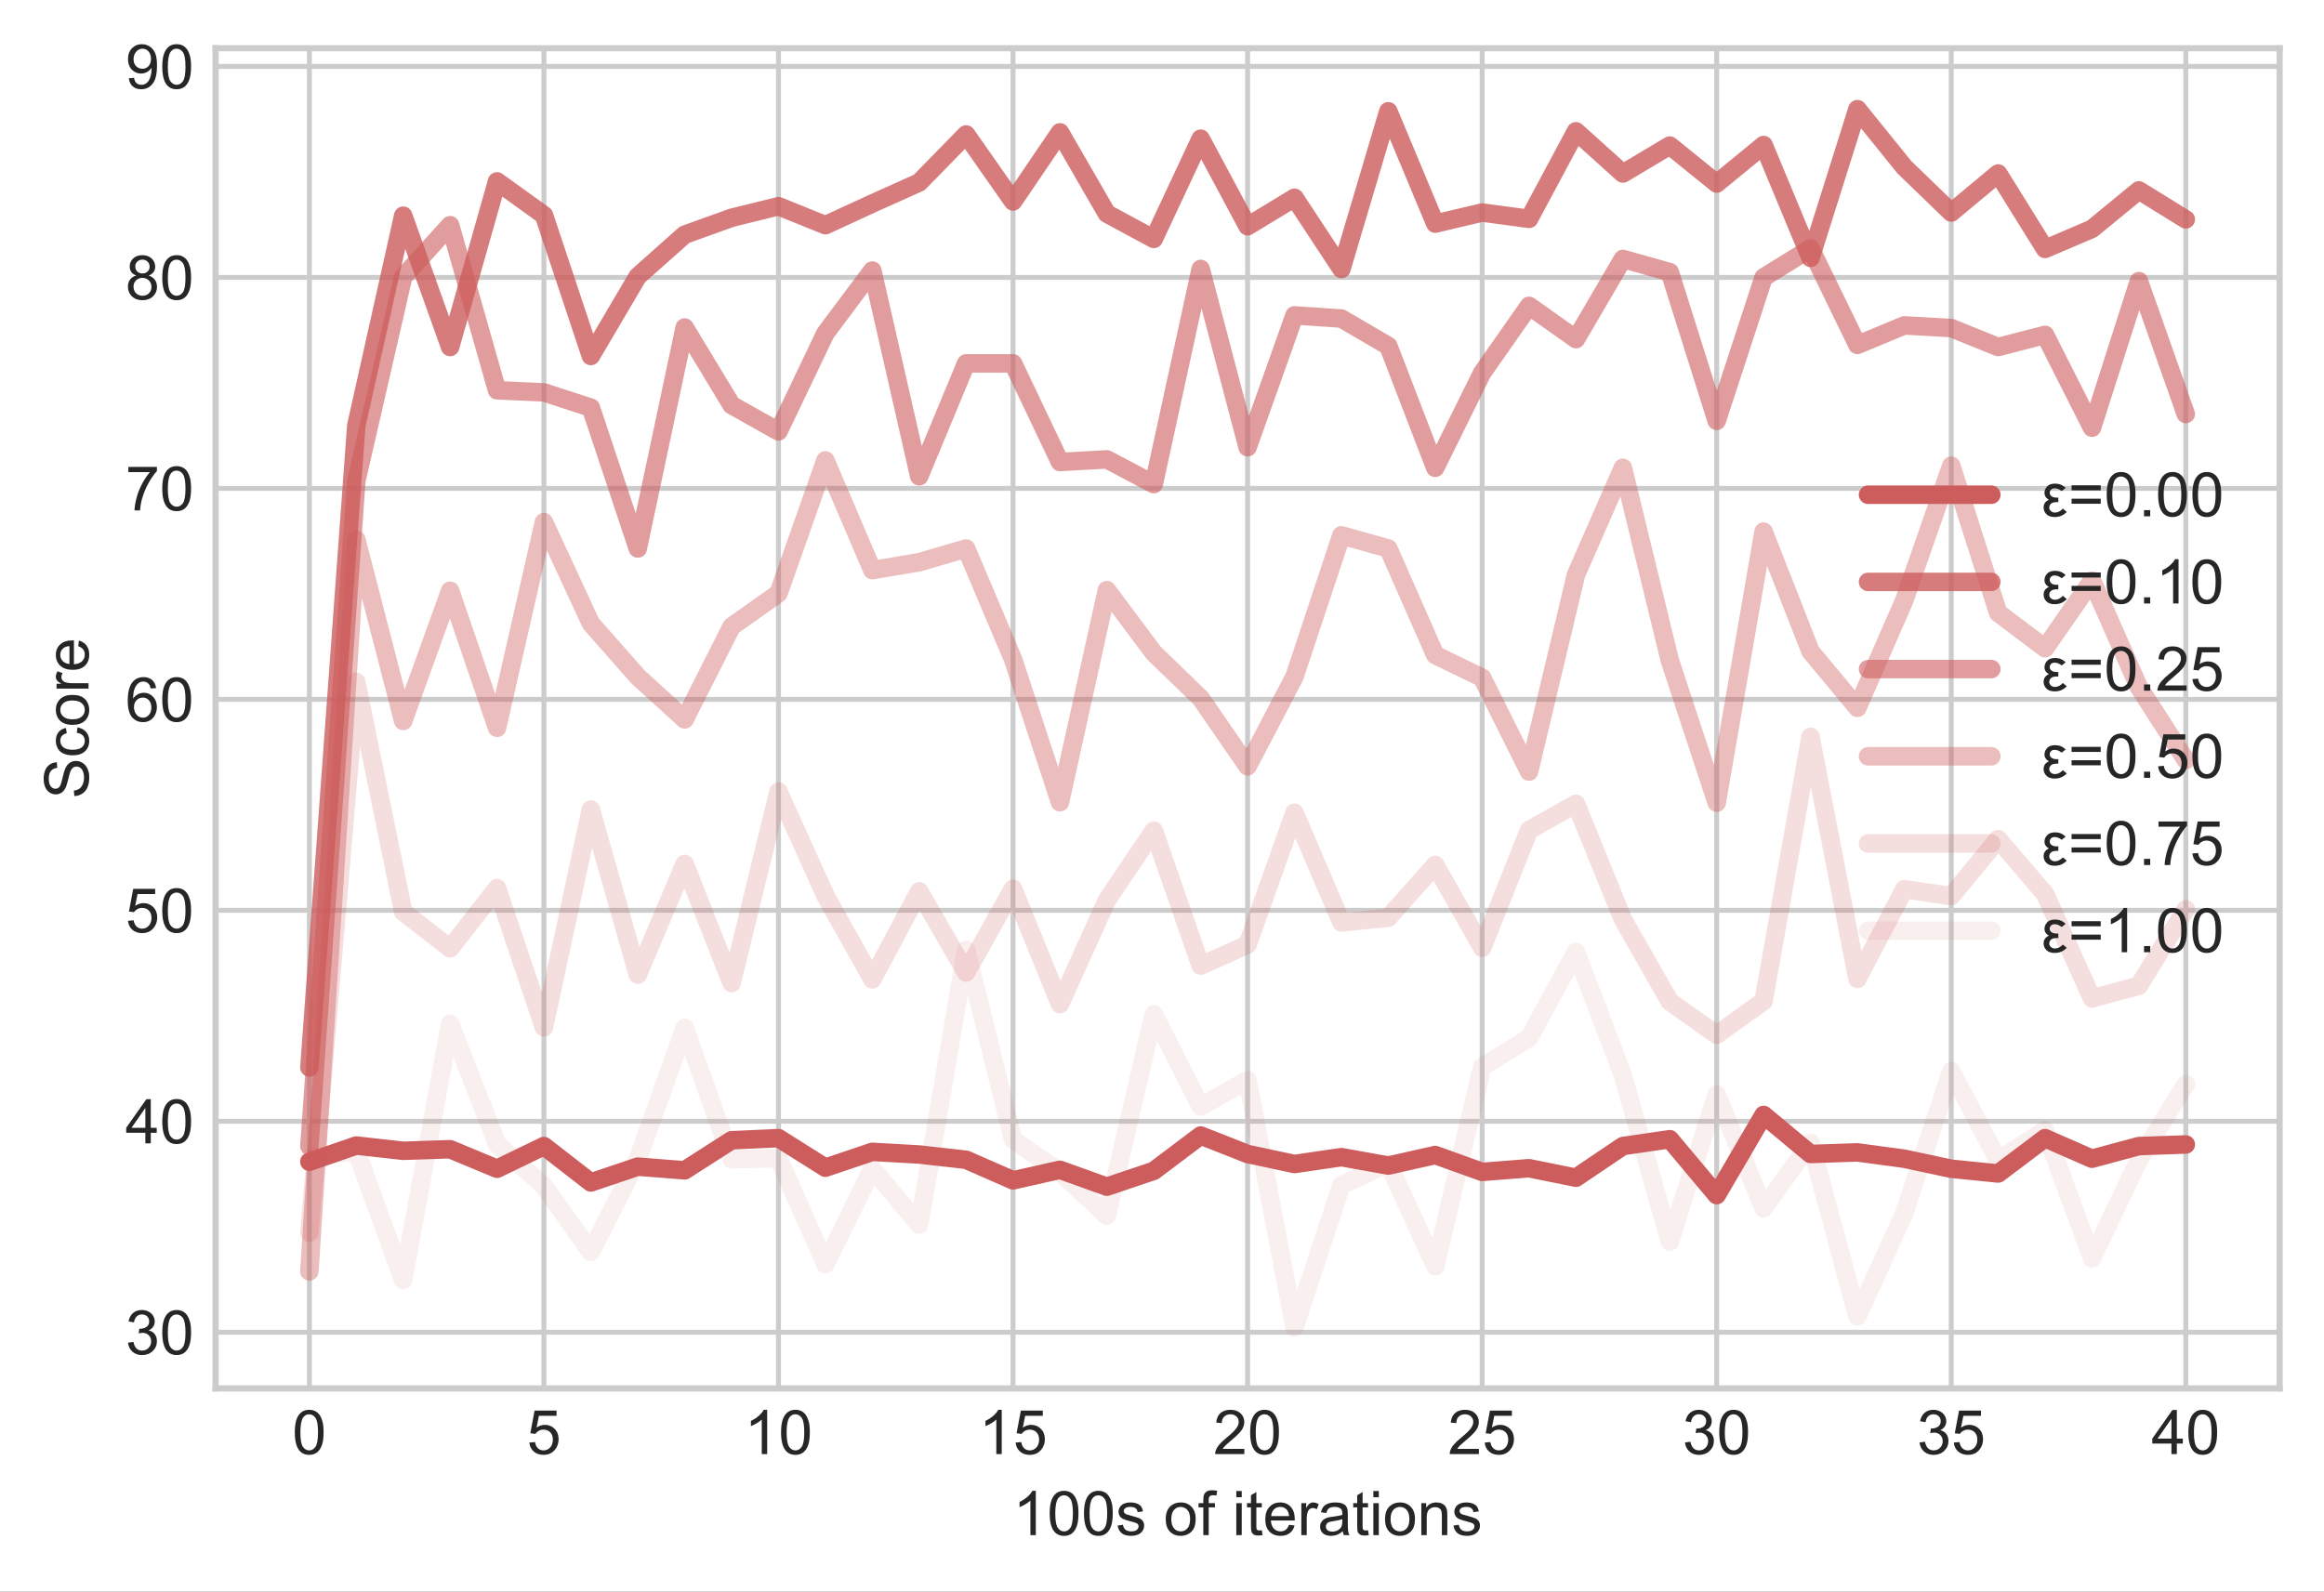 <svg width="502.623" height="344.343" viewBox="0 0 376.967 258.257" xmlns="http://www.w3.org/2000/svg" xmlns:xlink="http://www.w3.org/1999/xlink" stroke-linejoin="round" overflow="hidden"><rect x="0" y="0" width="376.967" height="258.257" fill="#333333" stroke="none"/><defs></defs><defs><clipPath id="p5d9962c0c8"><rect x="34.967" y="7.827" width="334.8" height="217.44"/></clipPath></defs><g id="figure_1"><g id="patch_1"><path d="M0 258.257 376.967 258.257 376.967 0 0 0Z" fill="#FFFFFF"/></g><g id="axes_1"><g id="patch_2"><path d="M34.967 225.267 369.767 225.267 369.767 7.827 34.967 7.827Z" fill="#FFFFFF"/></g><g id="matplotlib.axis_1"><g id="xtick_1"><g id="line2d_1"><path d="M50.185 225.267 50.185 7.827" stroke="#CCCCCC" stroke-width="0.8" stroke-linecap="round" fill="none" clip-path="url(#p5d9962c0c8)"/></g><g id="line2d_2"></g><g id="text_1"><defs><path d="M4.156 35.297C4.156 43.766 5.026 50.578 6.766 55.734 8.505 60.901 11.088 64.88 14.516 67.672 17.953 70.474 22.276 71.875 27.484 71.875 31.328 71.875 34.698 71.099 37.594 69.547 40.49 68.005 42.88 65.776 44.766 62.859 46.661 59.953 48.146 56.406 49.219 52.219 50.292 48.042 50.828 42.401 50.828 35.297 50.828 26.901 49.964 20.125 48.234 14.969 46.516 9.812 43.938 5.823 40.5 3 37.073 0.188 32.734-1.219 27.484-1.219 20.588-1.219 15.172 1.255 11.234 6.203 6.516 12.162 4.156 21.859 4.156 35.297ZM13.188 35.297C13.188 23.547 14.562 15.724 17.312 11.828 20.062 7.943 23.453 6 27.484 6 31.526 6 34.922 7.953 37.672 11.859 40.422 15.766 41.797 23.578 41.797 35.297 41.797 47.089 40.422 54.917 37.672 58.781 34.922 62.656 31.495 64.594 27.391 64.594 23.359 64.594 20.135 62.885 17.719 59.469 14.698 55.115 13.188 47.057 13.188 35.297Z" id="ArialMT-48"/></defs><g fill="#262626" transform="matrix(0.1 0 0 -0.1 47.405 235.924)"><use width="100%" height="100%" xlink:href="#ArialMT-48"></use></g></g></g><g id="xtick_2"><g id="line2d_3"><path d="M88.231 225.267 88.231 7.827" stroke="#CCCCCC" stroke-width="0.8" stroke-linecap="round" fill="none" clip-path="url(#p5d9962c0c8)"/></g><g id="line2d_4"></g><g id="text_2"><defs><path d="M4.156 18.75 13.375 19.531C14.062 15.042 15.651 11.662 18.141 9.391 20.63 7.13 23.635 6 27.156 6 31.385 6 34.964 7.594 37.891 10.781 40.818 13.979 42.281 18.213 42.281 23.484 42.281 28.495 40.875 32.448 38.062 35.344 35.25 38.25 31.562 39.703 27 39.703 24.167 39.703 21.609 39.057 19.328 37.766 17.057 36.484 15.271 34.818 13.969 32.766L5.719 33.844 12.641 70.609 48.25 70.609 48.25 62.203 19.672 62.203 15.828 42.969C20.12 45.969 24.625 47.469 29.344 47.469 35.594 47.469 40.865 45.302 45.156 40.969 49.458 36.635 51.609 31.068 51.609 24.266 51.609 17.787 49.724 12.188 45.953 7.469 41.359 1.677 35.094-1.219 27.156-1.219 20.646-1.219 15.328 0.604 11.203 4.25 7.089 7.896 4.74 12.729 4.156 18.75Z" id="ArialMT-53"/></defs><g fill="#262626" transform="matrix(0.1 0 0 -0.1 85.45 235.924)"><use width="100%" height="100%" xlink:href="#ArialMT-53"></use></g></g></g><g id="xtick_3"><g id="line2d_5"><path d="M126.276 225.267 126.276 7.827" stroke="#CCCCCC" stroke-width="0.8" stroke-linecap="round" fill="none" clip-path="url(#p5d9962c0c8)"/></g><g id="line2d_6"></g><g id="text_3"><defs><path d="M37.25 0 28.469 0 28.469 56C26.354 53.99 23.578 51.974 20.141 49.953 16.703 47.932 13.62 46.417 10.891 45.406L10.891 53.906C15.807 56.219 20.104 59.016 23.781 62.297 27.458 65.588 30.062 68.781 31.594 71.875L37.25 71.875Z" id="ArialMT-49"/></defs><g fill="#262626" transform="matrix(0.1 0 0 -0.1 120.715 235.924)"><use width="100%" height="100%" xlink:href="#ArialMT-49"></use><use x="55.615" width="100%" height="100%" xlink:href="#ArialMT-48"></use></g></g></g><g id="xtick_4"><g id="line2d_7"><path d="M164.322 225.267 164.322 7.827" stroke="#CCCCCC" stroke-width="0.8" stroke-linecap="round" fill="none" clip-path="url(#p5d9962c0c8)"/></g><g id="line2d_8"></g><g id="text_4"><g fill="#262626" transform="matrix(0.1 0 0 -0.1 158.761 235.924)"><use width="100%" height="100%" xlink:href="#ArialMT-49"></use><use x="55.615" width="100%" height="100%" xlink:href="#ArialMT-53"></use></g></g></g><g id="xtick_5"><g id="line2d_9"><path d="M202.367 225.267 202.367 7.827" stroke="#CCCCCC" stroke-width="0.8" stroke-linecap="round" fill="none" clip-path="url(#p5d9962c0c8)"/></g><g id="line2d_10"></g><g id="text_5"><defs><path d="M50.344 8.453 50.344 0 3.031 0C2.969 2.115 3.307 4.151 4.047 6.109 5.255 9.328 7.182 12.5 9.828 15.625 12.484 18.75 16.323 22.365 21.344 26.469 29.125 32.844 34.38 37.896 37.109 41.625 39.849 45.354 41.219 48.88 41.219 52.203 41.219 55.682 39.969 58.615 37.469 61 34.979 63.396 31.734 64.594 27.734 64.594 23.505 64.594 20.12 63.323 17.578 60.781 15.037 58.25 13.75 54.74 13.719 50.25L4.688 51.172C5.302 57.911 7.625 63.047 11.656 66.578 15.698 70.109 21.125 71.875 27.938 71.875 34.802 71.875 40.234 69.969 44.234 66.156 48.245 62.354 50.25 57.635 50.25 52 50.25 49.135 49.661 46.318 48.484 43.547 47.318 40.786 45.375 37.875 42.656 34.812 39.938 31.75 35.422 27.552 29.109 22.219 23.828 17.792 20.438 14.787 18.938 13.203 17.448 11.63 16.213 10.047 15.234 8.453Z" id="ArialMT-50"/></defs><g fill="#262626" transform="matrix(0.1 0 0 -0.1 196.806 235.924)"><use width="100%" height="100%" xlink:href="#ArialMT-50"></use><use x="55.615" width="100%" height="100%" xlink:href="#ArialMT-48"></use></g></g></g><g id="xtick_6"><g id="line2d_11"><path d="M240.413 225.267 240.413 7.827" stroke="#CCCCCC" stroke-width="0.8" stroke-linecap="round" fill="none" clip-path="url(#p5d9962c0c8)"/></g><g id="line2d_12"></g><g id="text_6"><g fill="#262626" transform="matrix(0.1 0 0 -0.1 234.852 235.924)"><use width="100%" height="100%" xlink:href="#ArialMT-50"></use><use x="55.615" width="100%" height="100%" xlink:href="#ArialMT-53"></use></g></g></g><g id="xtick_7"><g id="line2d_13"><path d="M278.458 225.267 278.458 7.827" stroke="#CCCCCC" stroke-width="0.8" stroke-linecap="round" fill="none" clip-path="url(#p5d9962c0c8)"/></g><g id="line2d_14"></g><g id="text_7"><defs><path d="M4.203 18.891 12.984 20.062C13.995 15.083 15.713 11.495 18.141 9.297 20.568 7.099 23.521 6 27 6 31.135 6 34.625 7.432 37.469 10.297 40.323 13.162 41.75 16.713 41.75 20.953 41.75 24.984 40.432 28.307 37.797 30.922 35.161 33.547 31.807 34.859 27.734 34.859 26.078 34.859 24.01 34.536 21.531 33.891L22.516 41.609C23.099 41.536 23.568 41.5 23.922 41.5 27.672 41.5 31.042 42.474 34.031 44.422 37.031 46.38 38.531 49.396 38.531 53.469 38.531 56.688 37.438 59.354 35.25 61.469 33.073 63.594 30.26 64.656 26.812 64.656 23.396 64.656 20.547 63.578 18.266 61.422 15.984 59.276 14.521 56.057 13.875 51.766L5.078 53.328C6.151 59.214 8.589 63.776 12.391 67.016 16.203 70.255 20.943 71.875 26.609 71.875 30.516 71.875 34.109 71.037 37.391 69.359 40.682 67.682 43.198 65.396 44.938 62.5 46.688 59.604 47.562 56.526 47.562 53.266 47.562 50.182 46.729 47.37 45.062 44.828 43.406 42.286 40.953 40.266 37.703 38.766 41.932 37.797 45.219 35.771 47.562 32.688 49.906 29.615 51.078 25.766 51.078 21.141 51.078 14.891 48.797 9.594 44.234 5.25 39.682 0.906 33.922-1.266 26.953-1.266 20.672-1.266 15.453 0.604 11.297 4.344 7.151 8.094 4.786 12.943 4.203 18.891Z" id="ArialMT-51"/></defs><g fill="#262626" transform="matrix(0.1 0 0 -0.1 272.897 235.924)"><use width="100%" height="100%" xlink:href="#ArialMT-51"></use><use x="55.615" width="100%" height="100%" xlink:href="#ArialMT-48"></use></g></g></g><g id="xtick_8"><g id="line2d_15"><path d="M316.504 225.267 316.504 7.827" stroke="#CCCCCC" stroke-width="0.8" stroke-linecap="round" fill="none" clip-path="url(#p5d9962c0c8)"/></g><g id="line2d_16"></g><g id="text_8"><g fill="#262626" transform="matrix(0.1 0 0 -0.1 310.943 235.924)"><use width="100%" height="100%" xlink:href="#ArialMT-51"></use><use x="55.615" width="100%" height="100%" xlink:href="#ArialMT-53"></use></g></g></g><g id="xtick_9"><g id="line2d_17"><path d="M354.549 225.267 354.549 7.827" stroke="#CCCCCC" stroke-width="0.8" stroke-linecap="round" fill="none" clip-path="url(#p5d9962c0c8)"/></g><g id="line2d_18"></g><g id="text_9"><defs><path d="M32.328 0 32.328 17.141 1.266 17.141 1.266 25.203 33.938 71.578 41.109 71.578 41.109 25.203 50.781 25.203 50.781 17.141 41.109 17.141 41.109 0ZM32.328 25.203 32.328 57.469 9.906 25.203Z" id="ArialMT-52"/></defs><g fill="#262626" transform="matrix(0.1 0 0 -0.1 348.988 235.924)"><use width="100%" height="100%" xlink:href="#ArialMT-52"></use><use x="55.615" width="100%" height="100%" xlink:href="#ArialMT-48"></use></g></g></g><g id="text_10"><defs><path d="M3.078 15.484 11.766 16.844C12.255 13.365 13.615 10.698 15.844 8.844 18.073 6.99 21.193 6.062 25.203 6.062 29.234 6.062 32.224 6.88 34.172 8.516 36.13 10.162 37.109 12.094 37.109 14.312 37.109 16.292 36.245 17.854 34.516 19 33.318 19.781 30.323 20.771 25.531 21.969 19.094 23.604 14.63 25.016 12.141 26.203 9.651 27.391 7.76 29.031 6.469 31.125 5.188 33.229 4.547 35.552 4.547 38.094 4.547 40.396 5.073 42.531 6.125 44.5 7.188 46.479 8.63 48.12 10.453 49.422 11.818 50.422 13.677 51.271 16.031 51.969 18.396 52.677 20.932 53.031 23.641 53.031 27.703 53.031 31.271 52.443 34.344 51.266 37.427 50.099 39.698 48.51 41.156 46.5 42.625 44.5 43.635 41.828 44.188 38.484L35.594 37.312C35.208 39.979 34.078 42.057 32.203 43.547 30.328 45.047 27.682 45.797 24.266 45.797 20.234 45.797 17.354 45.13 15.625 43.797 13.896 42.464 13.031 40.901 13.031 39.109 13.031 37.974 13.391 36.948 14.109 36.031 14.828 35.094 15.953 34.312 17.484 33.688 18.359 33.365 20.948 32.62 25.25 31.453 31.469 29.787 35.802 28.422 38.25 27.359 40.708 26.307 42.635 24.771 44.031 22.75 45.438 20.74 46.141 18.234 46.141 15.234 46.141 12.307 45.286 9.547 43.578 6.953 41.87 4.37 39.401 2.37 36.172 0.953 32.953-0.464 29.312-1.172 25.25-1.172 18.51-1.172 13.375 0.229 9.844 3.031 6.312 5.833 4.057 9.984 3.078 15.484Z" id="ArialMT-115"/><path d="" id="ArialMT-32"/><path d="M3.328 25.922C3.328 35.526 5.995 42.641 11.328 47.266 15.787 51.109 21.224 53.031 27.641 53.031 34.766 53.031 40.589 50.693 45.109 46.016 49.641 41.349 51.906 34.896 51.906 26.656 51.906 19.99 50.906 14.74 48.906 10.906 46.906 7.083 43.99 4.115 40.156 2 36.333-0.115 32.161-1.172 27.641-1.172 20.38-1.172 14.51 1.156 10.031 5.812 5.562 10.469 3.328 17.172 3.328 25.922ZM12.359 25.922C12.359 19.287 13.807 14.318 16.703 11.016 19.599 7.714 23.245 6.062 27.641 6.062 32.005 6.062 35.635 7.719 38.531 11.031 41.427 14.354 42.875 19.417 42.875 26.219 42.875 32.635 41.417 37.495 38.5 40.797 35.583 44.099 31.963 45.75 27.641 45.75 23.245 45.75 19.599 44.104 16.703 40.812 13.807 37.531 12.359 32.568 12.359 25.922Z" id="ArialMT-111"/><path d="M8.688 0 8.688 45.016 0.922 45.016 0.922 51.859 8.688 51.859 8.688 57.375C8.688 60.854 9 63.443 9.625 65.141 10.469 67.422 11.953 69.266 14.078 70.672 16.213 72.088 19.203 72.797 23.047 72.797 25.526 72.797 28.26 72.505 31.25 71.922L29.938 64.266C28.115 64.588 26.385 64.75 24.75 64.75 22.083 64.75 20.198 64.177 19.094 63.031 17.99 61.896 17.438 59.766 17.438 56.641L17.438 51.859 27.547 51.859 27.547 45.016 17.438 45.016 17.438 0Z" id="ArialMT-102"/><path d="M6.641 61.469 6.641 71.578 15.438 71.578 15.438 61.469ZM6.641 0 6.641 51.859 15.438 51.859 15.438 0Z" id="ArialMT-105"/><path d="M25.781 7.859 27.047 0.094C24.578-0.427 22.365-0.688 20.406-0.688 17.219-0.688 14.745-0.182 12.984 0.828 11.234 1.839 10 3.167 9.281 4.812 8.562 6.458 8.203 9.917 8.203 15.188L8.203 45.016 1.766 45.016 1.766 51.859 8.203 51.859 8.203 64.703 16.938 69.969 16.938 51.859 25.781 51.859 25.781 45.016 16.938 45.016 16.938 14.703C16.938 12.193 17.094 10.578 17.406 9.859 17.719 9.151 18.224 8.583 18.922 8.156 19.62 7.729 20.62 7.516 21.922 7.516 22.901 7.516 24.188 7.63 25.781 7.859Z" id="ArialMT-116"/><path d="M42.094 16.703 51.172 15.578C49.745 10.276 47.094 6.156 43.219 3.219 39.344 0.292 34.396-1.172 28.375-1.172 20.792-1.172 14.776 1.161 10.328 5.828 5.88 10.505 3.656 17.057 3.656 25.484 3.656 34.214 5.901 40.984 10.391 45.797 14.891 50.62 20.719 53.031 27.875 53.031 34.812 53.031 40.479 50.672 44.875 45.953 49.271 41.234 51.469 34.594 51.469 26.031 51.469 25.51 51.453 24.729 51.422 23.688L12.75 23.688C13.073 17.99 14.682 13.625 17.578 10.594 20.474 7.573 24.088 6.062 28.422 6.062 31.641 6.062 34.391 6.906 36.672 8.594 38.953 10.292 40.76 12.995 42.094 16.703ZM13.234 30.906 42.188 30.906C41.802 35.271 40.698 38.542 38.875 40.719 36.073 44.104 32.443 45.797 27.984 45.797 23.943 45.797 20.547 44.448 17.797 41.75 15.047 39.052 13.526 35.438 13.234 30.906Z" id="ArialMT-101"/><path d="M6.5 0 6.5 51.859 14.406 51.859 14.406 44C16.427 47.677 18.292 50.099 20 51.266 21.708 52.443 23.588 53.031 25.641 53.031 28.599 53.031 31.609 52.089 34.672 50.203L31.641 42.047C29.495 43.318 27.349 43.953 25.203 43.953 23.276 43.953 21.547 43.375 20.016 42.219 18.484 41.062 17.396 39.458 16.75 37.406 15.771 34.281 15.281 30.865 15.281 27.156L15.281 0Z" id="ArialMT-114"/><path d="M40.438 6.391C37.177 3.63 34.042 1.677 31.031 0.531 28.021-0.604 24.792-1.172 21.344-1.172 15.646-1.172 11.266 0.219 8.203 3 5.141 5.781 3.609 9.339 3.609 13.672 3.609 16.213 4.188 18.531 5.344 20.625 6.5 22.729 8.016 24.417 9.891 25.688 11.766 26.958 13.875 27.917 16.219 28.562 17.938 29.021 20.542 29.463 24.031 29.891 31.125 30.734 36.349 31.74 39.703 32.906 39.734 34.115 39.75 34.88 39.75 35.203 39.75 38.786 38.917 41.312 37.25 42.781 35.01 44.76 31.677 45.75 27.25 45.75 23.115 45.75 20.062 45.026 18.094 43.578 16.125 42.13 14.667 39.568 13.719 35.891L5.125 37.062C5.906 40.74 7.193 43.708 8.984 45.969 10.776 48.229 13.365 49.969 16.75 51.188 20.135 52.417 24.057 53.031 28.516 53.031 32.943 53.031 36.536 52.51 39.297 51.469 42.068 50.427 44.104 49.115 45.406 47.531 46.708 45.958 47.62 43.964 48.141 41.547 48.432 40.057 48.578 37.359 48.578 33.453L48.578 21.734C48.578 13.557 48.766 8.385 49.141 6.219 49.516 4.062 50.26 1.99 51.375 0L42.188 0C41.281 1.823 40.698 3.953 40.438 6.391ZM39.703 26.031C36.505 24.729 31.719 23.62 25.344 22.703 21.729 22.182 19.172 21.594 17.672 20.938 16.182 20.292 15.026 19.344 14.203 18.094 13.391 16.844 12.984 15.453 12.984 13.922 12.984 11.578 13.87 9.625 15.641 8.062 17.422 6.5 20.021 5.719 23.438 5.719 26.823 5.719 29.833 6.458 32.469 7.938 35.104 9.417 37.042 11.443 38.281 14.016 39.229 16.005 39.703 18.932 39.703 22.797Z" id="ArialMT-97"/><path d="M6.594 0 6.594 51.859 14.5 51.859 14.5 44.484C18.312 50.182 23.812 53.031 31 53.031 34.125 53.031 37 52.469 39.625 51.344 42.25 50.219 44.214 48.745 45.516 46.922 46.818 45.099 47.729 42.938 48.25 40.438 48.573 38.802 48.734 35.953 48.734 31.891L48.734 0 39.938 0 39.938 31.547C39.938 35.13 39.594 37.807 38.906 39.578 38.229 41.349 37.021 42.76 35.281 43.812 33.542 44.875 31.5 45.406 29.156 45.406 25.406 45.406 22.172 44.219 19.453 41.844 16.734 39.469 15.375 34.964 15.375 28.328L15.375 0Z" id="ArialMT-110"/></defs><g fill="#262626" transform="matrix(0.1 0 0 -0.1 164.291 249.07)"><use width="100%" height="100%" xlink:href="#ArialMT-49"></use><use x="55.615" width="100%" height="100%" xlink:href="#ArialMT-48"></use><use x="111.23" width="100%" height="100%" xlink:href="#ArialMT-48"></use><use x="166.846" width="100%" height="100%" xlink:href="#ArialMT-115"></use><use x="216.846" width="100%" height="100%" xlink:href="#ArialMT-32"></use><use x="244.629" width="100%" height="100%" xlink:href="#ArialMT-111"></use><use x="300.244" width="100%" height="100%" xlink:href="#ArialMT-102"></use><use x="328.027" width="100%" height="100%" xlink:href="#ArialMT-32"></use><use x="355.811" width="100%" height="100%" xlink:href="#ArialMT-105"></use><use x="378.027" width="100%" height="100%" xlink:href="#ArialMT-116"></use><use x="405.811" width="100%" height="100%" xlink:href="#ArialMT-101"></use><use x="461.426" width="100%" height="100%" xlink:href="#ArialMT-114"></use><use x="494.727" width="100%" height="100%" xlink:href="#ArialMT-97"></use><use x="550.342" width="100%" height="100%" xlink:href="#ArialMT-116"></use><use x="578.125" width="100%" height="100%" xlink:href="#ArialMT-105"></use><use x="600.342" width="100%" height="100%" xlink:href="#ArialMT-111"></use><use x="655.957" width="100%" height="100%" xlink:href="#ArialMT-110"></use><use x="711.572" width="100%" height="100%" xlink:href="#ArialMT-115"></use></g></g></g><g id="matplotlib.axis_2"><g id="ytick_1"><g id="line2d_19"><path d="M34.967 216.153 369.767 216.153" stroke="#CCCCCC" stroke-width="0.8" stroke-linecap="round" fill="none" clip-path="url(#p5d9962c0c8)"/></g><g id="line2d_20"></g><g id="text_11"><g fill="#262626" transform="matrix(0.1 0 0 -0.1 20.345 219.732)"><use width="100%" height="100%" xlink:href="#ArialMT-51"></use><use x="55.615" width="100%" height="100%" xlink:href="#ArialMT-48"></use></g></g></g><g id="ytick_2"><g id="line2d_21"><path d="M34.967 181.924 369.767 181.924" stroke="#CCCCCC" stroke-width="0.8" stroke-linecap="round" fill="none" clip-path="url(#p5d9962c0c8)"/></g><g id="line2d_22"></g><g id="text_12"><g fill="#262626" transform="matrix(0.1 0 0 -0.1 20.345 185.503)"><use width="100%" height="100%" xlink:href="#ArialMT-52"></use><use x="55.615" width="100%" height="100%" xlink:href="#ArialMT-48"></use></g></g></g><g id="ytick_3"><g id="line2d_23"><path d="M34.967 147.695 369.767 147.695" stroke="#CCCCCC" stroke-width="0.8" stroke-linecap="round" fill="none" clip-path="url(#p5d9962c0c8)"/></g><g id="line2d_24"></g><g id="text_13"><g fill="#262626" transform="matrix(0.1 0 0 -0.1 20.345 151.274)"><use width="100%" height="100%" xlink:href="#ArialMT-53"></use><use x="55.615" width="100%" height="100%" xlink:href="#ArialMT-48"></use></g></g></g><g id="ytick_4"><g id="line2d_25"><path d="M34.967 113.466 369.767 113.466" stroke="#CCCCCC" stroke-width="0.8" stroke-linecap="round" fill="none" clip-path="url(#p5d9962c0c8)"/></g><g id="line2d_26"></g><g id="text_14"><defs><path d="M49.75 54.047 41.016 53.375C40.234 56.823 39.13 59.328 37.703 60.891 35.318 63.401 32.385 64.656 28.906 64.656 26.104 64.656 23.646 63.875 21.531 62.312 18.771 60.292 16.588 57.344 14.984 53.469 13.391 49.594 12.562 44.078 12.5 36.922 14.615 40.141 17.203 42.531 20.266 44.094 23.328 45.656 26.537 46.438 29.891 46.438 35.745 46.438 40.729 44.281 44.844 39.969 48.969 35.656 51.031 30.083 51.031 23.25 51.031 18.75 50.062 14.573 48.125 10.719 46.188 6.865 43.526 3.911 40.141 1.859 36.755-0.193 32.911-1.219 28.609-1.219 21.287-1.219 15.312 1.474 10.688 6.859 6.073 12.245 3.766 21.125 3.766 33.5 3.766 47.333 6.318 57.391 11.422 63.672 15.88 69.141 21.885 71.875 29.438 71.875 35.073 71.875 39.688 70.297 43.281 67.141 46.885 63.984 49.042 59.62 49.75 54.047ZM13.875 23.188C13.875 20.167 14.516 17.271 15.797 14.5 17.078 11.74 18.875 9.63 21.188 8.172 23.5 6.724 25.927 6 28.469 6 32.177 6 35.365 7.495 38.031 10.484 40.708 13.484 42.047 17.557 42.047 22.703 42.047 27.651 40.724 31.547 38.078 34.391 35.443 37.245 32.125 38.672 28.125 38.672 24.156 38.672 20.787 37.245 18.016 34.391 15.255 31.547 13.875 27.812 13.875 23.188Z" id="ArialMT-54"/></defs><g fill="#262626" transform="matrix(0.1 0 0 -0.1 20.345 117.045)"><use width="100%" height="100%" xlink:href="#ArialMT-54"></use><use x="55.615" width="100%" height="100%" xlink:href="#ArialMT-48"></use></g></g></g><g id="ytick_5"><g id="line2d_27"><path d="M34.967 79.237 369.767 79.237" stroke="#CCCCCC" stroke-width="0.8" stroke-linecap="round" fill="none" clip-path="url(#p5d9962c0c8)"/></g><g id="line2d_28"></g><g id="text_15"><defs><path d="M4.734 62.203 4.734 70.656 51.078 70.656 51.078 63.812C46.516 58.969 41.995 52.526 37.516 44.484 33.047 36.443 29.594 28.172 27.156 19.672 25.396 13.682 24.271 7.125 23.781 0L14.75 0C14.844 5.635 15.948 12.438 18.062 20.406 20.177 28.385 23.213 36.078 27.172 43.484 31.13 50.891 35.339 57.13 39.797 62.203Z" id="ArialMT-55"/></defs><g fill="#262626" transform="matrix(0.1 0 0 -0.1 20.345 82.816)"><use width="100%" height="100%" xlink:href="#ArialMT-55"></use><use x="55.615" width="100%" height="100%" xlink:href="#ArialMT-48"></use></g></g></g><g id="ytick_6"><g id="line2d_29"><path d="M34.967 45.008 369.767 45.008" stroke="#CCCCCC" stroke-width="0.8" stroke-linecap="round" fill="none" clip-path="url(#p5d9962c0c8)"/></g><g id="line2d_30"></g><g id="text_16"><defs><path d="M17.672 38.812C14.026 40.156 11.323 42.062 9.562 44.531 7.812 47.01 6.938 49.974 6.938 53.422 6.938 58.63 8.807 63.005 12.547 66.547 16.297 70.099 21.276 71.875 27.484 71.875 33.734 71.875 38.766 70.057 42.578 66.422 46.391 62.797 48.297 58.38 48.297 53.172 48.297 49.849 47.422 46.958 45.672 44.5 43.932 42.052 41.292 40.156 37.75 38.812 42.146 37.385 45.49 35.073 47.781 31.875 50.073 28.688 51.219 24.88 51.219 20.453 51.219 14.338 49.052 9.198 44.719 5.031 40.396 0.865 34.703-1.219 27.641-1.219 20.578-1.219 14.88 0.87 10.547 5.047 6.214 9.234 4.047 14.453 4.047 20.703 4.047 25.359 5.229 29.255 7.594 32.391 9.958 35.536 13.318 37.677 17.672 38.812ZM15.922 53.719C15.922 50.333 17.01 47.562 19.188 45.406 21.375 43.26 24.208 42.188 27.688 42.188 31.073 42.188 33.849 43.25 36.016 45.375 38.182 47.51 39.266 50.125 39.266 53.219 39.266 56.448 38.146 59.161 35.906 61.359 33.677 63.557 30.906 64.656 27.594 64.656 24.24 64.656 21.453 63.578 19.234 61.422 17.026 59.276 15.922 56.708 15.922 53.719ZM13.094 20.656C13.094 18.146 13.688 15.719 14.875 13.375 16.062 11.031 17.828 9.214 20.172 7.922 22.516 6.641 25.037 6 27.734 6 31.932 6 35.396 7.349 38.125 10.047 40.865 12.755 42.234 16.193 42.234 20.359 42.234 24.588 40.828 28.088 38.016 30.859 35.203 33.63 31.677 35.016 27.438 35.016 23.302 35.016 19.875 33.646 17.156 30.906 14.448 28.177 13.094 24.76 13.094 20.656Z" id="ArialMT-56"/></defs><g fill="#262626" transform="matrix(0.1 0 0 -0.1 20.345 48.587)"><use width="100%" height="100%" xlink:href="#ArialMT-56"></use><use x="55.615" width="100%" height="100%" xlink:href="#ArialMT-48"></use></g></g></g><g id="ytick_7"><g id="line2d_31"><path d="M34.967 10.779 369.767 10.779" stroke="#CCCCCC" stroke-width="0.8" stroke-linecap="round" fill="none" clip-path="url(#p5d9962c0c8)"/></g><g id="line2d_32"></g><g id="text_17"><defs><path d="M5.469 16.547 13.922 17.328C14.63 13.359 15.995 10.479 18.016 8.688 20.037 6.896 22.625 6 25.781 6 28.479 6 30.844 6.62 32.875 7.859 34.917 9.099 36.589 10.75 37.891 12.812 39.193 14.885 40.281 17.677 41.156 21.188 42.042 24.708 42.484 28.292 42.484 31.938 42.484 32.323 42.469 32.906 42.438 33.688 40.677 30.896 38.276 28.625 35.234 26.875 32.193 25.135 28.896 24.266 25.344 24.266 19.417 24.266 14.401 26.412 10.297 30.703 6.203 35.005 4.156 40.672 4.156 47.703 4.156 54.964 6.297 60.807 10.578 65.234 14.859 69.662 20.219 71.875 26.656 71.875 31.312 71.875 35.568 70.62 39.422 68.109 43.286 65.609 46.219 62.036 48.219 57.391 50.219 52.755 51.219 46.042 51.219 37.25 51.219 28.104 50.224 20.823 48.234 15.406 46.255 9.99 43.302 5.865 39.375 3.031 35.458 0.198 30.865-1.219 25.594-1.219 19.99-1.219 15.412 0.333 11.859 3.438 8.318 6.552 6.188 10.922 5.469 16.547ZM41.453 48.141C41.453 53.193 40.109 57.198 37.422 60.156 34.745 63.115 31.516 64.594 27.734 64.594 23.828 64.594 20.427 63 17.531 59.812 14.635 56.625 13.188 52.49 13.188 47.406 13.188 42.854 14.562 39.151 17.312 36.297 20.062 33.453 23.453 32.031 27.484 32.031 31.557 32.031 34.901 33.453 37.516 36.297 40.141 39.151 41.453 43.099 41.453 48.141Z" id="ArialMT-57"/></defs><g fill="#262626" transform="matrix(0.1 0 0 -0.1 20.345 14.358)"><use width="100%" height="100%" xlink:href="#ArialMT-57"></use><use x="55.615" width="100%" height="100%" xlink:href="#ArialMT-48"></use></g></g></g><g id="text_18"><defs><path d="M4.5 23 13.422 23.781C13.849 20.198 14.833 17.26 16.375 14.969 17.927 12.677 20.328 10.823 23.578 9.406 26.838 7.99 30.505 7.281 34.578 7.281 38.182 7.281 41.37 7.818 44.141 8.891 46.911 9.964 48.969 11.432 50.312 13.297 51.667 15.172 52.344 17.219 52.344 19.438 52.344 21.677 51.693 23.635 50.391 25.312 49.089 26.99 46.943 28.401 43.953 29.547 42.026 30.297 37.776 31.458 31.203 33.031 24.63 34.615 20.026 36.104 17.391 37.5 13.963 39.292 11.412 41.51 9.734 44.156 8.068 46.812 7.234 49.786 7.234 53.078 7.234 56.693 8.255 60.068 10.297 63.203 12.349 66.349 15.344 68.734 19.281 70.359 23.229 71.984 27.609 72.797 32.422 72.797 37.724 72.797 42.401 71.943 46.453 70.234 50.516 68.526 53.635 66.01 55.812 62.688 57.99 59.375 59.161 55.62 59.328 51.422L50.25 50.734C49.76 55.255 48.104 58.672 45.281 60.984 42.469 63.297 38.312 64.453 32.812 64.453 27.083 64.453 22.906 63.401 20.281 61.297 17.667 59.203 16.359 56.677 16.359 53.719 16.359 51.146 17.287 49.026 19.141 47.359 20.963 45.703 25.724 44.005 33.422 42.266 41.12 40.526 46.401 39.005 49.266 37.703 53.432 35.776 56.505 33.339 58.484 30.391 60.474 27.453 61.469 24.062 61.469 20.219 61.469 16.406 60.38 12.812 58.203 9.438 56.026 6.073 52.891 3.453 48.797 1.578 44.714-0.286 40.12-1.219 35.016-1.219 28.537-1.219 23.104-0.276 18.719 1.609 14.344 3.495 10.912 6.333 8.422 10.125 5.932 13.927 4.625 18.219 4.5 23Z" id="ArialMT-83"/><path d="M40.438 19 49.078 17.875C48.13 11.917 45.708 7.25 41.812 3.875 37.927 0.51 33.151-1.172 27.484-1.172 20.391-1.172 14.688 1.146 10.375 5.781 6.062 10.427 3.906 17.078 3.906 25.734 3.906 31.328 4.833 36.224 6.688 40.422 8.542 44.63 11.365 47.781 15.156 49.875 18.948 51.979 23.078 53.031 27.547 53.031 33.172 53.031 37.776 51.604 41.359 48.75 44.943 45.906 47.24 41.865 48.25 36.625L39.703 35.297C38.891 38.786 37.448 41.406 35.375 43.156 33.312 44.917 30.812 45.797 27.875 45.797 23.448 45.797 19.849 44.208 17.078 41.031 14.318 37.865 12.938 32.849 12.938 25.984 12.938 19.016 14.271 13.953 16.938 10.797 19.615 7.641 23.099 6.062 27.391 6.062 30.838 6.062 33.719 7.12 36.031 9.234 38.344 11.349 39.812 14.604 40.438 19Z" id="ArialMT-99"/></defs><g fill="#262626" transform="matrix(6.12323e-18 -0.1 -0.1 -6.12323e-18 14.358 129.608)"><use width="100%" height="100%" xlink:href="#ArialMT-83"></use><use x="66.699" width="100%" height="100%" xlink:href="#ArialMT-99"></use><use x="116.699" width="100%" height="100%" xlink:href="#ArialMT-111"></use><use x="172.314" width="100%" height="100%" xlink:href="#ArialMT-114"></use><use x="205.615" width="100%" height="100%" xlink:href="#ArialMT-101"></use></g></g></g><g id="line2d_33"><path d="M50.185 188.496 57.794 185.86 65.403 186.716 73.013 186.459 80.622 189.626 88.231 185.946 95.84 191.851 103.449 189.283 111.058 189.882 118.667 185.005 126.276 184.662 133.885 189.455 141.494 186.887 149.104 187.315 156.713 188.171 164.322 191.508 171.931 189.797 179.54 192.535 187.149 189.968 194.758 184.235 202.367 187.23 209.976 188.855 217.585 187.743 225.194 189.112 232.804 187.401 240.413 190.139 248.022 189.54 255.631 191.08 263.24 185.946 270.849 184.834 278.458 193.904 286.067 180.897 293.676 187.23 301.285 186.973 308.894 188 316.504 189.626 324.113 190.396 331.722 184.662 339.331 188 346.94 185.946 354.549 185.689" stroke="#CD5C5C" stroke-width="3" stroke-linecap="round" fill="none" clip-path="url(#p5d9962c0c8)"/></g><g id="line2d_34"><path d="M50.185 173.196 57.794 69.054 65.403 34.996 73.013 56.303 80.622 29.434 88.231 34.91 95.84 57.758 103.449 44.837 111.058 38.077 118.667 35.338 126.276 33.456 133.885 36.536 141.494 33.028 149.104 29.605 156.713 21.818 164.322 32.685 171.931 21.476 179.54 34.654 187.149 38.761 194.758 22.502 202.367 36.707 209.976 32.087 217.585 43.639 225.194 18.053 232.804 36.279 240.413 34.483 248.022 35.509 255.631 21.304 263.24 28.15 270.849 23.615 278.458 29.776 286.067 23.529 293.676 41.842 301.285 17.71 308.894 27.123 316.504 34.483 324.113 28.15 331.722 40.387 339.331 37.135 346.94 30.889 354.549 35.595" stroke="#CD5C5C" stroke-width="3" stroke-linecap="round" stroke-opacity="0.8" fill="none" clip-path="url(#p5d9962c0c8)"/></g><g id="line2d_35"><path d="M50.185 185.946 57.794 78.039 65.403 44.922 73.013 36.536 80.622 63.321 88.231 63.663 95.84 66.144 103.449 88.992 111.058 53.137 118.667 65.716 126.276 69.995 133.885 54.079 141.494 43.895 149.104 77.269 156.713 58.956 164.322 58.956 171.931 74.958 179.54 74.531 187.149 78.552 194.758 43.639 202.367 72.562 209.976 51.169 217.585 51.683 225.194 56.132 232.804 75.9 240.413 60.497 248.022 49.629 255.631 55.02 263.24 42.013 270.849 44.152 278.458 68.284 286.067 45.008 293.676 40.301 301.285 55.961 308.894 52.795 316.504 53.223 324.113 56.303 331.722 54.335 339.331 69.396 346.94 45.607 354.549 67.171" stroke="#CD5C5C" stroke-width="3" stroke-linecap="round" stroke-opacity="0.6" fill="none" clip-path="url(#p5d9962c0c8)"/></g><g id="line2d_36"><path d="M50.185 206.278 57.794 87.537 65.403 116.975 73.013 95.838 80.622 118.087 88.231 84.714 95.84 101.144 103.449 109.786 111.058 116.718 118.667 101.657 126.276 96.266 133.885 74.702 141.494 92.501 149.104 91.217 156.713 88.992 164.322 106.963 171.931 130.153 179.54 95.752 187.149 105.936 194.758 113.295 202.367 124.334 209.976 109.786 217.585 86.853 225.194 88.992 232.804 106.278 240.413 109.958 248.022 125.189 255.631 93.271 263.24 75.9 270.849 107.134 278.458 130.238 286.067 86.254 293.676 105.679 301.285 114.835 308.894 97.378 316.504 75.557 324.113 99.432 331.722 105.165 339.331 94.212 346.94 111.498 354.549 123.307" stroke="#CD5C5C" stroke-width="3" stroke-linecap="round" stroke-opacity="0.4" fill="none" clip-path="url(#p5d9962c0c8)"/></g><g id="line2d_37"><path d="M50.185 199.98 57.794 110.642 65.403 147.952 73.013 153.856 80.622 144.101 88.231 166.692 95.84 131.351 103.449 158.135 111.058 140.165 118.667 159.504 126.276 128.441 133.885 145.299 141.494 158.905 149.104 144.614 156.713 157.793 164.322 144.187 171.931 162.927 179.54 146.069 187.149 134.774 194.758 156.68 202.367 153.257 209.976 131.864 217.585 149.663 225.194 148.893 232.804 140.336 240.413 153.771 248.022 134.688 255.631 130.409 263.24 149.15 270.849 162.499 278.458 167.89 286.067 162.414 293.676 119.542 301.285 158.82 308.894 144.272 316.504 145.385 324.113 136.143 331.722 145.042 339.331 161.986 346.94 159.932 354.549 147.524" stroke="#CD5C5C" stroke-width="3" stroke-linecap="round" stroke-opacity="0.2" fill="none" clip-path="url(#p5d9962c0c8)"/></g><g id="line2d_38"><path d="M50.185 187.88 57.794 186.716 65.403 207.681 73.013 166.093 80.622 185.604 88.231 192.45 95.84 203.146 103.449 188.085 111.058 166.778 118.667 188.085 126.276 187.914 133.885 205.114 141.494 189.626 149.104 198.696 156.713 154.113 164.322 184.919 171.931 190.139 179.54 197.242 187.149 164.553 194.758 179.528 202.367 175.249 209.976 215.383 217.585 192.278 225.194 188.77 232.804 205.457 240.413 173.11 248.022 168.404 255.631 154.455 263.24 174.479 270.849 201.435 278.458 177.56 286.067 196.044 293.676 185.433 301.285 213.586 308.894 196.814 316.504 173.795 324.113 188.257 331.722 183.379 339.331 204.173 346.94 188.171 354.549 175.934" stroke="#CD5C5C" stroke-width="3" stroke-linecap="round" stroke-opacity="0.1" fill="none" clip-path="url(#p5d9962c0c8)"/></g><g id="patch_3"><path d="M34.967 225.267 34.967 7.827" stroke="#CCCCCC" stroke-linecap="square" stroke-linejoin="miter" fill="none"/></g><g id="patch_4"><path d="M369.767 225.267 369.767 7.827" stroke="#CCCCCC" stroke-linecap="square" stroke-linejoin="miter" fill="none"/></g><g id="patch_5"><path d="M34.967 225.267 369.767 225.267" stroke="#CCCCCC" stroke-linecap="square" stroke-linejoin="miter" fill="none"/></g><g id="patch_6"><path d="M34.967 7.827 369.767 7.827" stroke="#CCCCCC" stroke-linecap="square" stroke-linejoin="miter" fill="none"/></g><g id="legend_1"><g id="line2d_39"><path d="M303.008 80.269 323.008 80.269" stroke="#CD5C5C" stroke-width="3" stroke-linecap="round" fill="none"/></g><g id="line2d_40"></g><g id="text_19"><defs><path d="M40.484 46 34.188 40.922C30.177 43.943 26.432 45.453 22.953 45.453 20.088 45.453 17.995 44.688 16.672 43.156 15.359 41.635 14.703 39.995 14.703 38.234 14.703 35.953 15.677 34.057 17.625 32.547 19.583 31.037 22.448 30.281 26.219 30.281 26.708 30.281 27.521 30.297 28.656 30.328L28.656 22.953C27.615 22.984 26.833 23 26.312 23 21.667 23 18.438 22.104 16.625 20.312 14.823 18.521 13.922 16.505 13.922 14.266 13.922 11.953 14.833 10.005 16.656 8.422 18.479 6.849 20.641 6.062 23.141 6.062 27.734 6.062 32.031 8.193 36.031 12.453L42.328 7.125C37.12 1.594 30.646-1.172 22.906-1.172 16.812-1.172 12.266 0.375 9.266 3.469 6.276 6.562 4.781 10.162 4.781 14.266 4.781 20.151 7.646 24.333 13.375 26.812 8.594 29.51 6.203 33.234 6.203 37.984 6.203 41.859 7.62 45.333 10.453 48.406 13.287 51.49 17.63 53.031 23.484 53.031 30.193 53.031 35.859 50.688 40.484 46Z" id="ArialMT-949"/><path d="M52.828 42.094 5.562 42.094 5.562 50.297 52.828 50.297ZM52.828 20.359 5.562 20.359 5.562 28.562 52.828 28.562Z" id="ArialMT-61"/><path d="M9.078 0 9.078 10.016 19.094 10.016 19.094 0Z" id="ArialMT-46"/></defs><g fill="#262626" transform="matrix(0.1 0 0 -0.1 331.008 83.769)"><use width="100%" height="100%" xlink:href="#ArialMT-949"></use><use x="44.58" width="100%" height="100%" xlink:href="#ArialMT-61"></use><use x="102.979" width="100%" height="100%" xlink:href="#ArialMT-48"></use><use x="158.594" width="100%" height="100%" xlink:href="#ArialMT-46"></use><use x="186.377" width="100%" height="100%" xlink:href="#ArialMT-48"></use><use x="241.992" width="100%" height="100%" xlink:href="#ArialMT-48"></use></g></g><g id="line2d_41"><path d="M303.008 94.414 323.008 94.414" stroke="#CD5C5C" stroke-width="3" stroke-linecap="round" stroke-opacity="0.8" fill="none"/></g><g id="line2d_42"></g><g id="text_20"><g fill="#262626" transform="matrix(0.1 0 0 -0.1 331.008 97.914)"><use width="100%" height="100%" xlink:href="#ArialMT-949"></use><use x="44.58" width="100%" height="100%" xlink:href="#ArialMT-61"></use><use x="102.979" width="100%" height="100%" xlink:href="#ArialMT-48"></use><use x="158.594" width="100%" height="100%" xlink:href="#ArialMT-46"></use><use x="186.377" width="100%" height="100%" xlink:href="#ArialMT-49"></use><use x="241.992" width="100%" height="100%" xlink:href="#ArialMT-48"></use></g></g><g id="line2d_43"><path d="M303.008 108.559 323.008 108.559" stroke="#CD5C5C" stroke-width="3" stroke-linecap="round" stroke-opacity="0.6" fill="none"/></g><g id="line2d_44"></g><g id="text_21"><g fill="#262626" transform="matrix(0.1 0 0 -0.1 331.008 112.059)"><use width="100%" height="100%" xlink:href="#ArialMT-949"></use><use x="44.58" width="100%" height="100%" xlink:href="#ArialMT-61"></use><use x="102.979" width="100%" height="100%" xlink:href="#ArialMT-48"></use><use x="158.594" width="100%" height="100%" xlink:href="#ArialMT-46"></use><use x="186.377" width="100%" height="100%" xlink:href="#ArialMT-50"></use><use x="241.992" width="100%" height="100%" xlink:href="#ArialMT-53"></use></g></g><g id="line2d_45"><path d="M303.008 122.704 323.008 122.704" stroke="#CD5C5C" stroke-width="3" stroke-linecap="round" stroke-opacity="0.4" fill="none"/></g><g id="line2d_46"></g><g id="text_22"><g fill="#262626" transform="matrix(0.1 0 0 -0.1 331.008 126.204)"><use width="100%" height="100%" xlink:href="#ArialMT-949"></use><use x="44.58" width="100%" height="100%" xlink:href="#ArialMT-61"></use><use x="102.979" width="100%" height="100%" xlink:href="#ArialMT-48"></use><use x="158.594" width="100%" height="100%" xlink:href="#ArialMT-46"></use><use x="186.377" width="100%" height="100%" xlink:href="#ArialMT-53"></use><use x="241.992" width="100%" height="100%" xlink:href="#ArialMT-48"></use></g></g><g id="line2d_47"><path d="M303.008 136.85 323.008 136.85" stroke="#CD5C5C" stroke-width="3" stroke-linecap="round" stroke-opacity="0.2" fill="none"/></g><g id="line2d_48"></g><g id="text_23"><g fill="#262626" transform="matrix(0.1 0 0 -0.1 331.008 140.35)"><use width="100%" height="100%" xlink:href="#ArialMT-949"></use><use x="44.58" width="100%" height="100%" xlink:href="#ArialMT-61"></use><use x="102.979" width="100%" height="100%" xlink:href="#ArialMT-48"></use><use x="158.594" width="100%" height="100%" xlink:href="#ArialMT-46"></use><use x="186.377" width="100%" height="100%" xlink:href="#ArialMT-55"></use><use x="241.992" width="100%" height="100%" xlink:href="#ArialMT-53"></use></g></g><g id="line2d_49"><path d="M303.008 150.995 323.008 150.995" stroke="#CD5C5C" stroke-width="3" stroke-linecap="round" stroke-opacity="0.1" fill="none"/></g><g id="line2d_50"></g><g id="text_24"><g fill="#262626" transform="matrix(0.1 0 0 -0.1 331.008 154.495)"><use width="100%" height="100%" xlink:href="#ArialMT-949"></use><use x="44.58" width="100%" height="100%" xlink:href="#ArialMT-61"></use><use x="102.979" width="100%" height="100%" xlink:href="#ArialMT-49"></use><use x="158.594" width="100%" height="100%" xlink:href="#ArialMT-46"></use><use x="186.377" width="100%" height="100%" xlink:href="#ArialMT-48"></use><use x="241.992" width="100%" height="100%" xlink:href="#ArialMT-48"></use></g></g></g></g></g></svg>